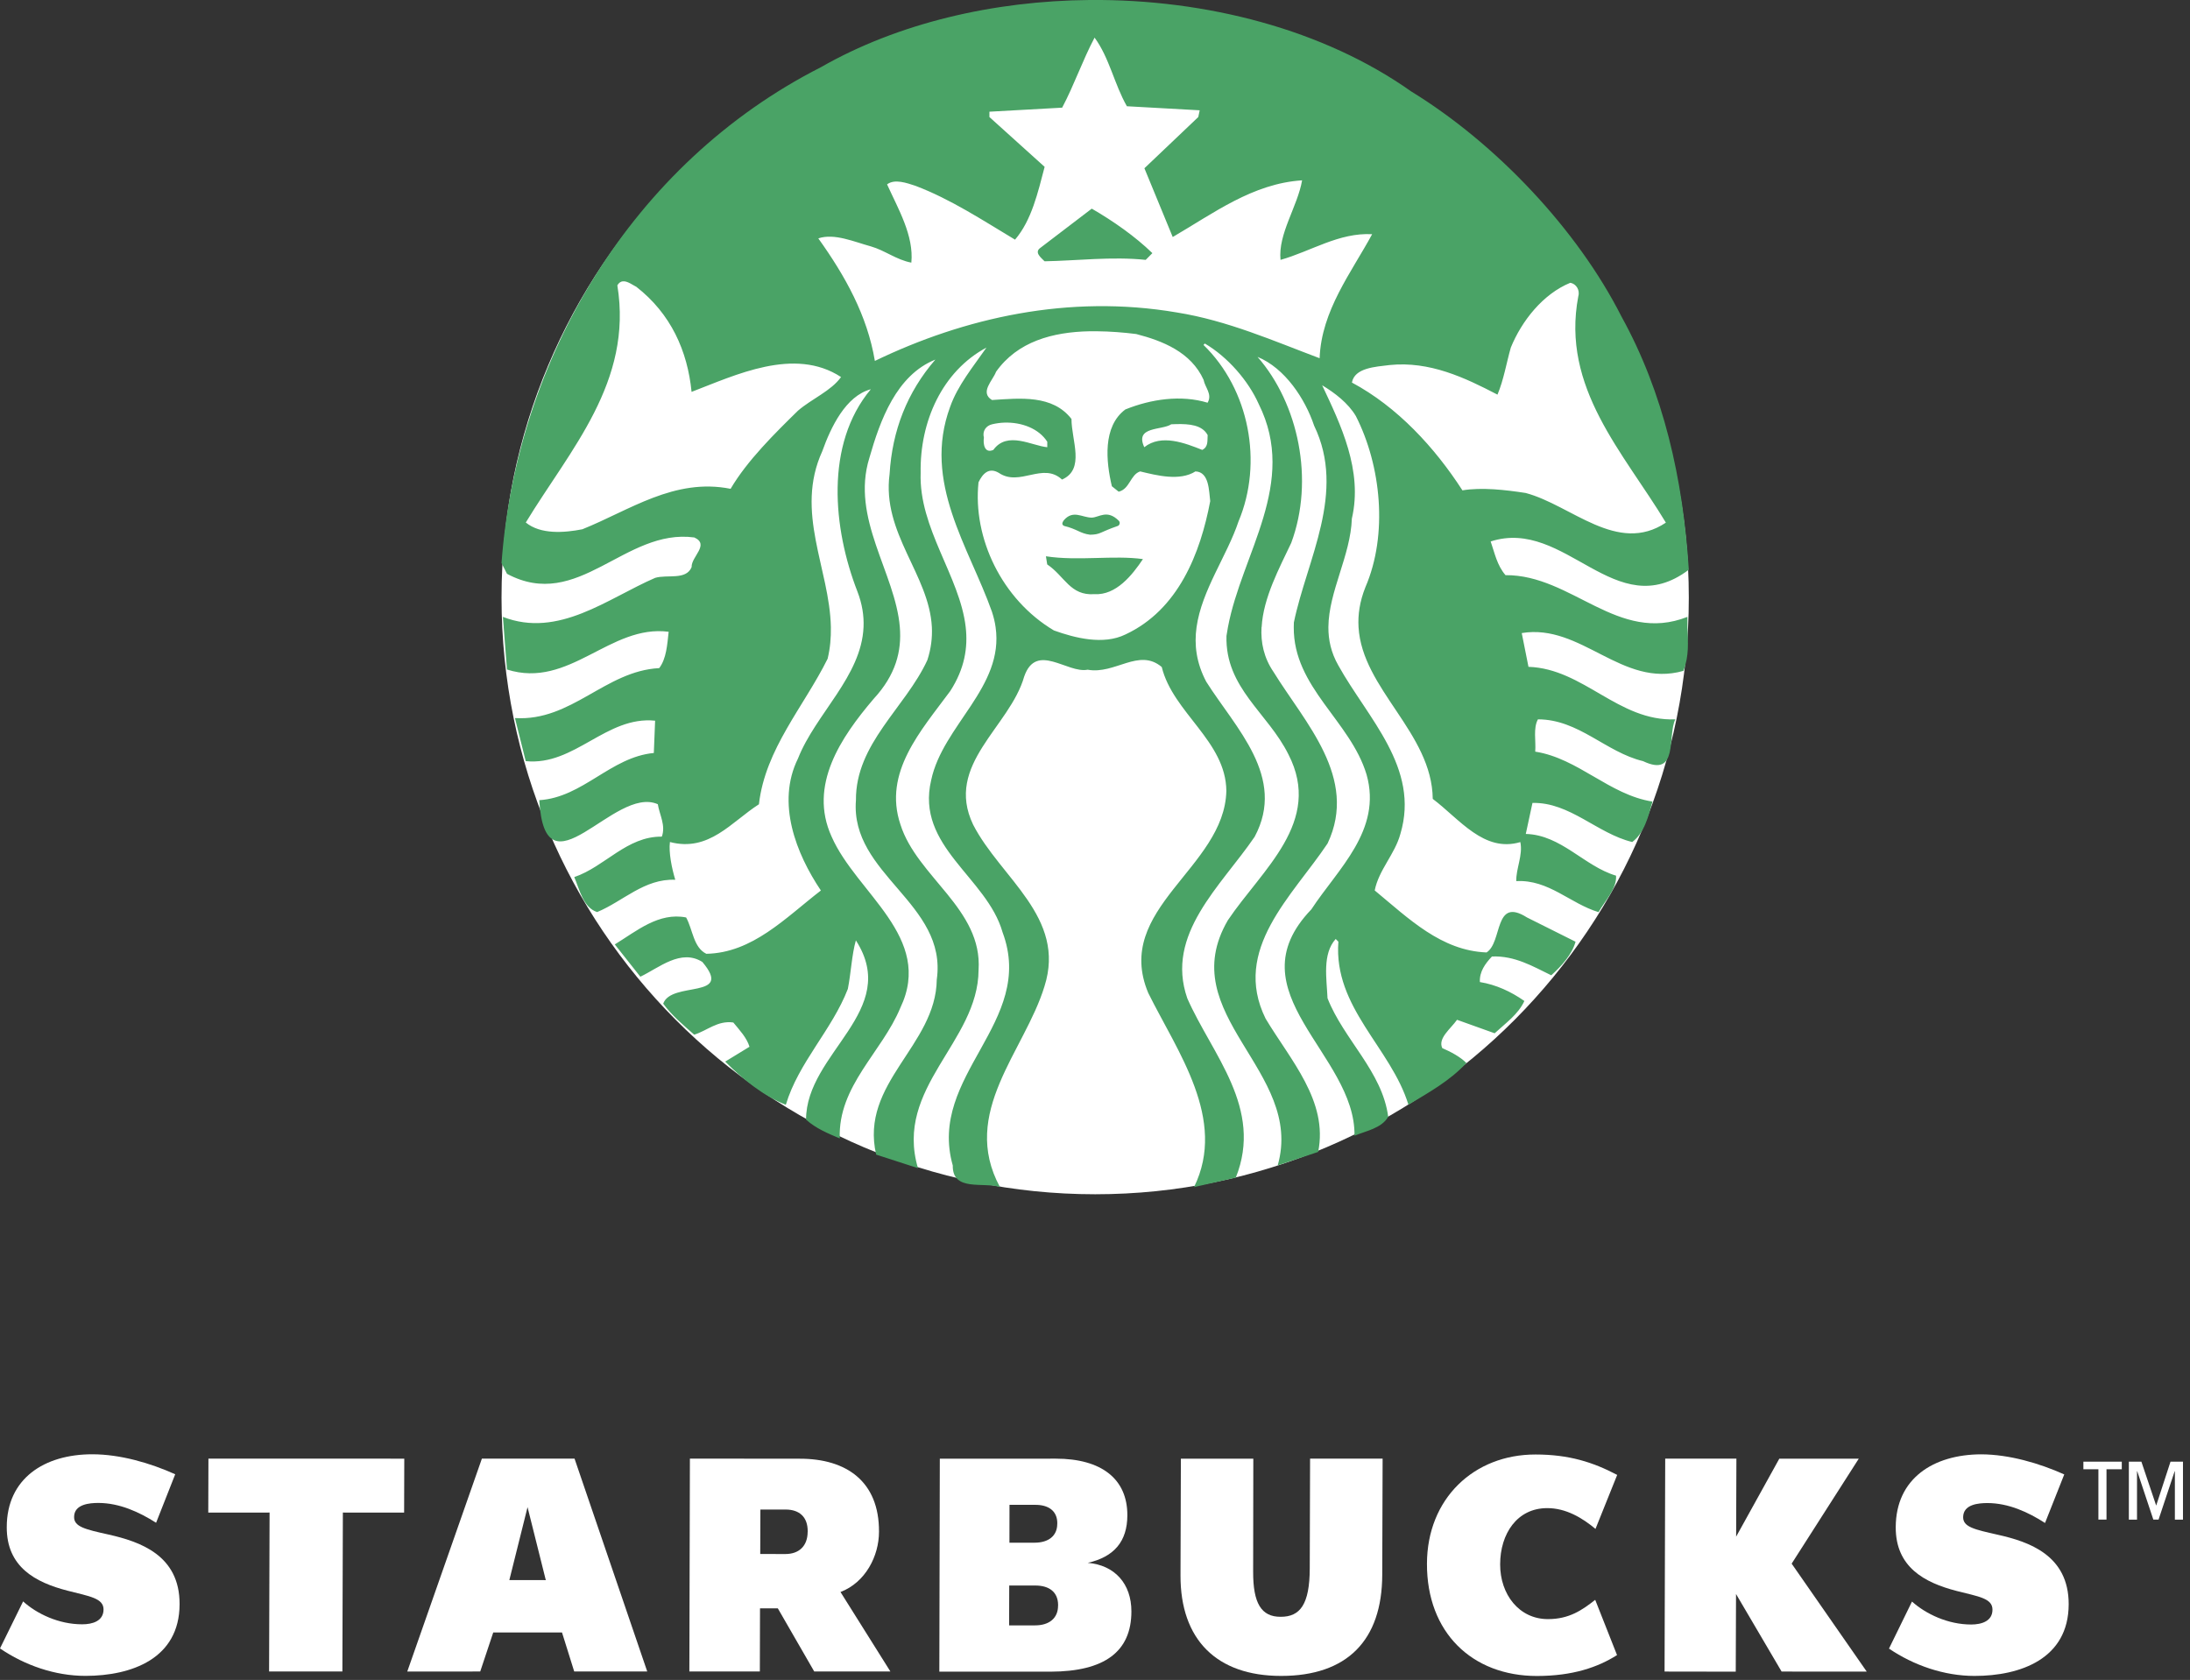 <svg width="262" height="201" viewBox="0 0 262 201" fill="none" xmlns="http://www.w3.org/2000/svg">
<rect x="0" y="0" width="262" height="201" fill="#333333" stroke="none"/>
<g clip-path="url(#clip0_143_3140)">
<path d="M165.364 188.416C165.344 196.3 161.131 200.519 153.267 200.519C145.546 200.519 141.21 196.171 141.229 188.494L141.274 174.524H149.94L149.92 188.048C149.907 191.796 150.877 193.457 153.216 193.444C155.548 193.45 156.679 191.951 156.692 187.66L156.731 174.517H165.409L165.364 188.416Z" fill="white"/>
<path d="M41.019 180.972L40.961 199.989H32.193L32.251 180.972L24.916 180.979L24.936 174.517L48.366 174.524L48.347 180.979L41.019 180.972Z" fill="white"/>
<path d="M63.113 180.326L60.935 189.05L65.297 189.056L63.113 180.326ZM68.696 199.989L67.235 195.318H59.009L57.452 199.989L48.722 199.996L57.652 174.517H68.734L77.432 199.989H68.696Z" fill="white"/>
<path d="M193.453 198.025L190.842 191.415C189.298 192.629 187.728 193.728 185.182 193.721C181.744 193.721 179.457 190.768 179.47 187.163C179.476 183.505 181.499 180.449 185.085 180.442C187.34 180.43 189.311 181.619 190.875 182.93L193.472 176.468C190.578 174.943 187.689 174.026 183.709 174.026C176.336 174.013 170.733 179.299 170.714 187.092C170.688 195.318 176.11 200.526 183.877 200.526C188.154 200.519 191.159 199.485 193.453 198.025Z" fill="white"/>
<path d="M213.142 199.996L207.689 190.717L207.656 200.009L199.14 199.996L199.217 174.523H207.734L207.702 183.854L212.865 174.53H222.37L214.344 187.085L223.326 200.002L213.142 199.996Z" fill="white"/>
<path d="M10.229 200.513C15.754 200.506 21.473 198.451 21.485 191.938C21.511 186.058 16.73 184.455 13.014 183.609C10.21 182.988 8.853 182.678 8.866 181.502C8.866 179.951 10.765 179.822 11.773 179.822C14.3 179.829 16.652 180.908 18.675 182.194L20.962 176.391C17.99 175.053 14.403 174 11.037 174C5.305 174 0.814 176.895 0.808 182.711C0.788 187.486 4.239 189.327 8.064 190.316C10.701 190.995 12.394 191.214 12.387 192.571C12.381 193.941 11.088 194.348 9.828 194.342C7.037 194.348 4.394 193.082 2.766 191.602L0 197.23C2.959 199.246 6.578 200.513 10.229 200.513Z" fill="white"/>
<path d="M236.217 200.519C241.736 200.519 247.467 198.471 247.487 191.951C247.5 186.071 242.731 184.462 239.009 183.628C236.198 182.995 234.854 182.697 234.86 181.521C234.873 179.958 236.754 179.841 237.762 179.835C240.288 179.841 242.64 180.92 244.656 182.219L246.957 176.41C243.978 175.073 240.379 174.019 237.025 174.006C231.3 174.019 226.809 176.895 226.796 182.723C226.777 187.505 230.24 189.353 234.046 190.342C236.683 191.02 238.382 191.221 238.369 192.597C238.369 193.96 237.077 194.367 235.817 194.367C233.032 194.367 230.389 193.101 228.741 191.621L225.988 197.249C228.948 199.253 232.579 200.519 236.217 200.519Z" fill="white"/>
<path d="M100.552 190.478C103.531 189.34 105.159 186.187 105.159 183.26C105.185 177.25 101.263 174.524 95.68 174.53L82.536 174.517L82.472 199.989H90.904L90.924 192.436H93.056L97.411 199.989H106.522L100.552 190.478ZM96.623 183.292C96.61 184.966 95.609 185.935 93.948 185.935L90.95 185.929L90.969 180.611H93.999C95.602 180.617 96.636 181.47 96.629 183.215V183.292H96.623Z" fill="white"/>
<path d="M130.134 186.988C133.3 186.277 134.864 184.41 134.87 181.308C134.89 176.966 131.788 174.523 126.315 174.523L112.435 174.53L112.377 200.009H125.701C132.137 199.989 135.349 197.618 135.355 192.81C135.362 189.495 133.365 187.26 130.134 186.988ZM120.771 180.048H123.827C125.436 180.035 126.49 180.766 126.49 182.258L126.483 182.329C126.483 183.744 125.462 184.572 123.782 184.578L120.764 184.584L120.771 180.048ZM126.58 192.112C126.586 193.599 125.533 194.477 123.814 194.471L120.726 194.477L120.739 189.702H123.86C125.507 189.702 126.58 190.471 126.586 192.041L126.58 192.112Z" fill="white"/>
<path d="M253.833 175.79H252.01V181.812H251.041V175.79H249.245V174.885H253.839V175.79H253.833ZM255.655 181.819H254.685V174.885H256.185L257.955 180.139L259.668 174.885H261.16V181.819H260.191V176.029H260.165L258.239 181.812H257.613L255.687 176.029H255.661V181.819H255.655Z" fill="white"/>
</g>
<g clip-path="url(#clip1_143_3140)">
<path d="M202.04 71.507C202.04 110.93 170.241 142.889 131.023 142.889C91.798 142.889 60 110.93 60 71.507C60 32.084 91.798 0.124 131.016 0.124C170.241 0.124 202.04 32.084 202.04 71.507Z" fill="white"/>
<path d="M130.613 24.964C133.142 26.423 135.826 28.3 137.864 30.287L137.065 31.093C133.032 30.668 128.787 31.196 124.967 31.262C124.542 30.829 123.684 30.184 124.483 29.641L130.613 24.964ZM201.878 75.025C201.93 76.844 202.105 78.405 201.394 80.268C194.033 82.365 189.194 74.564 182.053 75.744L182.859 79.784C189.465 80.004 193.601 86.338 200.427 86.067C199.459 88.003 200.859 93.113 196.563 91.067C192.105 89.997 188.879 86.067 183.989 86.067C183.402 87.152 183.769 88.648 183.666 89.931C188.828 90.737 192.53 95.1 197.692 95.906C197.208 97.681 196.724 99.66 195.272 100.745C191.078 99.726 187.801 95.958 183.336 96.068L182.537 99.778C186.782 99.888 189.524 103.642 193.337 104.771C193.439 106.332 192.039 107.733 191.24 109.133C187.852 108.114 185.272 105.211 181.4 105.423C181.349 103.964 182.214 102.307 181.884 100.753C177.537 102.043 174.626 98.011 171.407 95.584C171.312 87.658 162.968 82.46 162.528 75.033C162.44 73.552 162.668 71.975 163.342 70.274C166.084 63.932 165.219 55.699 162.213 49.789C161.297 48.235 159.684 47.003 158.173 46.094C160.38 50.772 163.071 56.3 161.729 62.048C161.575 66.491 158.958 70.751 158.921 75.033C158.914 76.558 159.236 78.083 160.116 79.623C163.613 85.921 169.897 91.874 167.536 99.77C166.883 102.197 164.948 104.074 164.464 106.538C168.555 109.925 172.419 113.745 177.844 113.957C179.78 112.726 178.702 107.249 182.683 109.771L188.49 112.674C188.065 114.229 186.767 115.622 185.587 116.692C183.38 115.622 181.232 114.331 178.49 114.441C177.676 115.299 176.979 116.267 177.045 117.499C178.981 117.814 180.755 118.635 182.368 119.764C181.62 121.377 180.154 122.389 178.812 123.628L174.311 122.015C173.555 123.093 171.994 124.222 172.544 125.402C173.555 125.842 174.684 126.429 175.432 127.184C173.445 129.332 170.923 130.718 168.496 132.177C166.407 125.351 159.522 120.563 160.116 112.667L159.794 112.344C158.173 114.163 158.716 117.073 158.818 119.434C160.754 124.376 165.373 128.203 166.077 133.621C165.27 135.014 163.445 135.293 162.044 135.887C162.206 126.106 147.373 118.694 156.883 108.803C160.057 103.957 165.373 99.338 163.489 92.673C161.553 86.236 154.72 82.247 154.779 75.033L154.793 74.468C156.348 66.946 161.084 58.932 157.213 50.926C156.135 47.707 153.723 44.048 150.445 42.699C155.336 48.294 157.271 57.422 154.478 64.951C153.07 67.943 151.127 71.513 150.937 75.033H150.922C150.819 76.873 151.193 78.699 152.381 80.429C156.091 86.448 162.536 93.062 158.826 100.914C154.632 107.197 147.329 113.591 151.406 121.868C154.361 126.81 158.936 131.744 157.697 137.823L152.858 139.436C156.084 128.101 140.284 121.436 146.897 110.101C150.981 104.03 158.283 98.333 154.148 90.276C151.677 85.283 146.567 82.328 146.728 76.088L146.904 75.04C148.568 66.191 155.299 57.81 150.592 48.352C149.353 45.559 146.882 42.714 144.14 41.101L143.979 41.27C149.463 46.593 151.127 55.347 148.173 62.378C146.794 66.506 143.766 70.619 143.15 75.04C142.857 77.122 143.106 79.285 144.309 81.565C147.799 87.094 153.928 92.959 150.101 100.115C146.076 106.017 139.36 111.765 142.043 119.449C144.998 126.172 151.171 132.573 147.843 140.902L142.85 142.031C146.824 133.907 140.863 125.857 137.373 118.811C133.128 108.708 146.501 103.869 146.714 94.631C146.662 88.67 140.328 85.283 138.986 79.806C136.244 77.489 133.399 80.73 130.122 80.128C127.702 80.612 123.978 76.792 122.533 80.935C120.81 87.006 112.972 91.463 116.418 98.663C119.696 105.057 127.592 109.742 124.953 118.019C122.592 125.754 114.798 133.116 119.63 142.031C117.643 141.386 113.933 142.618 113.984 139.443C110.92 128.643 123.978 122.352 119.945 111.553C118.068 104.939 109.519 101.288 111.403 93.333C112.796 86.786 120.143 82.211 119.109 75.04C119.029 74.439 118.875 73.823 118.669 73.185C115.927 65.45 110.333 57.708 113.669 48.675C114.585 46.094 116.411 43.895 118.017 41.585C112.716 44.422 110.032 50.442 110.142 56.564C109.908 63.221 114.827 68.933 115.531 75.025C115.81 77.489 115.407 80.004 113.684 82.68C110.194 87.416 105.626 92.409 107.723 98.649C109.71 104.939 117.555 108.752 117.071 116.062C117.02 124.706 106.968 130.095 109.82 139.765L104.819 138.145C102.833 129.552 111.968 125.153 112.071 117.198C113.361 108.055 101.696 104.661 102.4 95.745C102.349 88.971 108.309 84.681 110.942 78.985C111.396 77.599 111.543 76.287 111.484 75.033C111.161 68.735 105.487 63.808 106.425 56.725C106.74 51.512 108.515 46.944 111.902 43.022C107.232 44.899 105.296 50.281 104.006 54.79C101.762 62.026 107.114 68.537 107.65 75.025C107.884 77.892 107.188 80.737 104.49 83.648C100.618 88.208 96.689 93.963 99.489 100.1C102.451 106.868 111.748 112.132 107.716 120.571C105.516 125.894 100.244 129.919 100.464 136.21C99.071 135.616 97.62 135.029 96.432 133.959C96.432 125.952 107.818 120.952 102.393 112.513C101.909 114.177 101.806 116.443 101.432 118.32C99.548 123.21 95.523 127.125 94.012 132.184C91.49 131.209 88.858 129.164 86.761 127.015L89.665 125.241C89.342 124.163 88.484 123.254 87.729 122.338C85.845 122.074 84.606 123.313 83.051 123.797C81.71 122.609 80.412 121.539 79.341 120.087C80.309 117.337 87.839 119.61 84.026 115.094C81.453 113.481 78.865 115.783 76.607 116.861L73.549 112.997C76.181 111.384 78.806 109.126 82.084 109.771C82.89 111.223 82.949 113.364 84.503 114.119C90.038 114.009 93.961 109.822 98.206 106.545C95.251 102.146 92.839 96.068 95.471 90.745C97.576 85.407 103.06 80.92 103.309 75.025C103.368 73.684 103.155 72.269 102.569 70.751C99.665 63.28 98.646 53.184 104.182 46.571C101.168 47.377 99.394 51.131 98.375 53.983C95.046 61.278 99.255 68.038 99.401 75.025C99.423 76.287 99.321 77.54 99.013 78.816C96.161 84.564 91.549 89.608 90.794 96.229C87.516 98.319 84.826 101.977 80.148 100.745C79.987 101.977 80.361 103.862 80.786 105.262C77.083 105.108 74.554 107.835 71.438 109.126C69.773 108.591 69.341 106.442 68.703 104.939C72.354 103.708 74.986 100.049 79.18 100.1C79.664 98.751 78.909 97.512 78.696 96.222C73.483 93.905 65.213 107.667 64.516 95.738C69.729 95.415 73.058 90.576 78.22 90.092L78.374 86.228C72.515 85.635 68.747 91.661 62.896 91.067L61.606 85.913C68.38 86.338 72.413 80.268 78.865 79.938C79.723 78.809 79.825 77.144 79.994 75.59C72.955 74.674 68.124 82.475 60.653 80.106C60.653 80.106 60.396 76.858 60.257 75.025H60.264C60.213 74.307 60.161 73.808 60.161 73.808C66.826 76.397 72.677 71.609 78.381 69.138C79.833 68.705 82.091 69.453 82.743 67.848C82.685 66.609 84.943 65.164 83.066 64.306C74.73 63.177 69.194 73.229 60.653 68.654L60 67.364C61.782 43.073 75.478 19.597 98.206 8.042C107.408 2.778 118.845 0.094 130.378 -0.001C144.294 -0.118 158.364 3.533 168.826 10.938C178.988 17.17 188.703 27.442 193.982 37.868C199.026 47.003 201.35 57.253 202.04 68.163C193.227 74.82 187.31 61.887 178.336 64.783C178.82 66.183 179.091 67.628 180.11 68.815C188.065 68.757 193.542 77.093 201.871 73.808L201.878 75.025ZM100.618 45.112C95.031 41.453 87.942 44.899 82.736 46.886C82.252 41.995 80.265 37.538 76.123 34.312C75.719 34.114 75.162 33.689 74.664 33.659C74.363 33.637 74.077 33.762 73.857 34.143C75.734 45.698 68.226 53.756 62.903 62.517C64.678 63.969 67.522 63.749 69.671 63.324C75.309 61.066 80.683 57.143 87.406 58.485C89.393 55.097 92.729 51.82 95.464 49.137C97.136 47.7 99.431 46.776 100.618 45.112ZM117.709 52.37C117.599 53.067 117.76 54.306 118.838 53.829C120.51 51.52 123.457 53.345 125.29 53.507V52.854C124.285 51.278 122.225 50.493 120.136 50.566C119.652 50.581 119.161 50.654 118.691 50.764C117.98 50.926 117.496 51.564 117.709 52.37ZM143.993 45.449C142.49 42.113 139.052 40.771 135.928 39.965C134.396 39.774 132.812 39.649 131.236 39.635C130.943 39.635 130.649 39.627 130.349 39.635C125.942 39.723 121.734 40.852 119.161 44.481C118.794 45.508 117.166 46.944 118.677 47.861C122.064 47.641 125.928 47.216 128.186 50.127C128.186 52.707 129.85 56.146 127.057 57.378C124.74 55.237 121.998 58.287 119.483 56.571C118.295 55.875 117.548 56.688 117.064 57.708C116.36 64.372 119.85 71.719 126.082 75.429C128.604 76.338 132.006 77.203 134.638 75.913C140.98 72.958 143.605 66.191 144.785 59.959C144.624 58.771 144.683 56.461 143.018 56.403C141.141 57.59 138.399 56.886 136.405 56.403C135.225 56.784 135.173 58.507 133.832 58.829L133.018 58.177C132.321 55.23 131.889 51.036 134.631 48.99C137.695 47.751 141.295 47.216 144.47 48.184C145.071 47.164 144.155 46.358 143.993 45.449ZM140.753 50.742C140.54 50.75 140.335 50.757 140.122 50.764C138.993 51.512 135.716 50.977 136.896 53.507C138.942 51.886 141.787 53.023 143.832 53.829C144.587 53.455 144.426 52.7 144.477 52.055C143.817 50.83 142.256 50.713 140.753 50.742ZM164.156 28.021C160.175 27.808 156.846 30.067 153.195 31.093C152.88 27.984 155.24 24.7 155.776 21.576C149.866 21.958 145.189 25.514 140.298 28.358C139.169 25.624 138.033 22.874 136.911 20.132L143.356 14.003L143.524 13.196L134.814 12.712C133.311 10.08 132.724 6.92 130.95 4.501C129.498 7.243 128.523 10.139 127.072 12.881L118.369 13.365V14.003L124.975 19.963C124.168 23.028 123.42 26.357 121.433 28.674C117.562 26.357 113.75 23.835 109.512 22.229C108.493 21.899 107.034 21.364 106.125 22.06C107.466 25.015 109.343 28.197 109.028 31.423C107.254 31.093 105.861 29.957 104.189 29.48C102.195 28.938 99.826 27.874 97.898 28.52C101.124 33.029 103.756 37.75 104.665 43.183C115.363 38.022 127.841 35.177 140.789 37.384C146.86 38.352 152.44 40.822 157.873 42.861C158.078 37.171 161.678 32.596 164.156 28.021ZM182.522 58.983C187.999 60.435 193.491 66.403 199.297 62.532C194.246 54.152 186.731 46.409 188.82 35.448C189.04 34.7 188.556 33.945 187.86 33.835C184.582 35.177 182.046 38.403 180.748 41.578C180.213 43.455 179.897 45.449 179.15 47.216C175.227 45.17 171.033 43.191 166.253 43.675C164.53 43.887 162.059 44.005 161.736 45.771C167.162 48.675 171.627 53.514 174.956 58.668C177.265 58.287 180.103 58.609 182.522 58.983ZM125.129 66.557L125.283 67.532C127.38 68.933 128.025 71.301 130.935 71.088C133.516 71.242 135.445 68.823 136.735 66.894C133.245 66.403 129 67.151 125.129 66.557ZM128.032 62.209C128.135 62.642 127.768 63.287 128.355 63.5C130.078 63.126 133.186 64.416 134.147 62.371C133.48 61.623 132.38 61.278 131.236 61.278C130.085 61.278 128.897 61.615 128.032 62.209Z" fill="#4AA366"/>
<path opacity="0.99" d="M125.136 60.34H136.918V65.179H125.136V60.34Z" fill="white"/>
<path d="M127.314 62.929C128.839 63.288 129.213 63.831 130.415 63.977C131.691 63.955 131.508 63.691 133.744 62.921C133.89 62.87 134.088 62.547 133.839 62.298C132.453 60.92 131.493 61.902 130.628 61.932C129.477 61.946 128.392 60.949 127.27 62.247C127.079 62.518 126.977 62.775 127.314 62.929Z" fill="#4AA366"/>
</g>
<defs>
<clipPath id="clip0_143_3140">
<rect width="261.16" height="26.519" fill="white" transform="translate(0 174)"/>
</clipPath>
<clipPath id="clip1_143_3140">
<rect width="142.04" height="142.89" fill="white" transform="translate(60)"/>
</clipPath>
</defs>
</svg>
